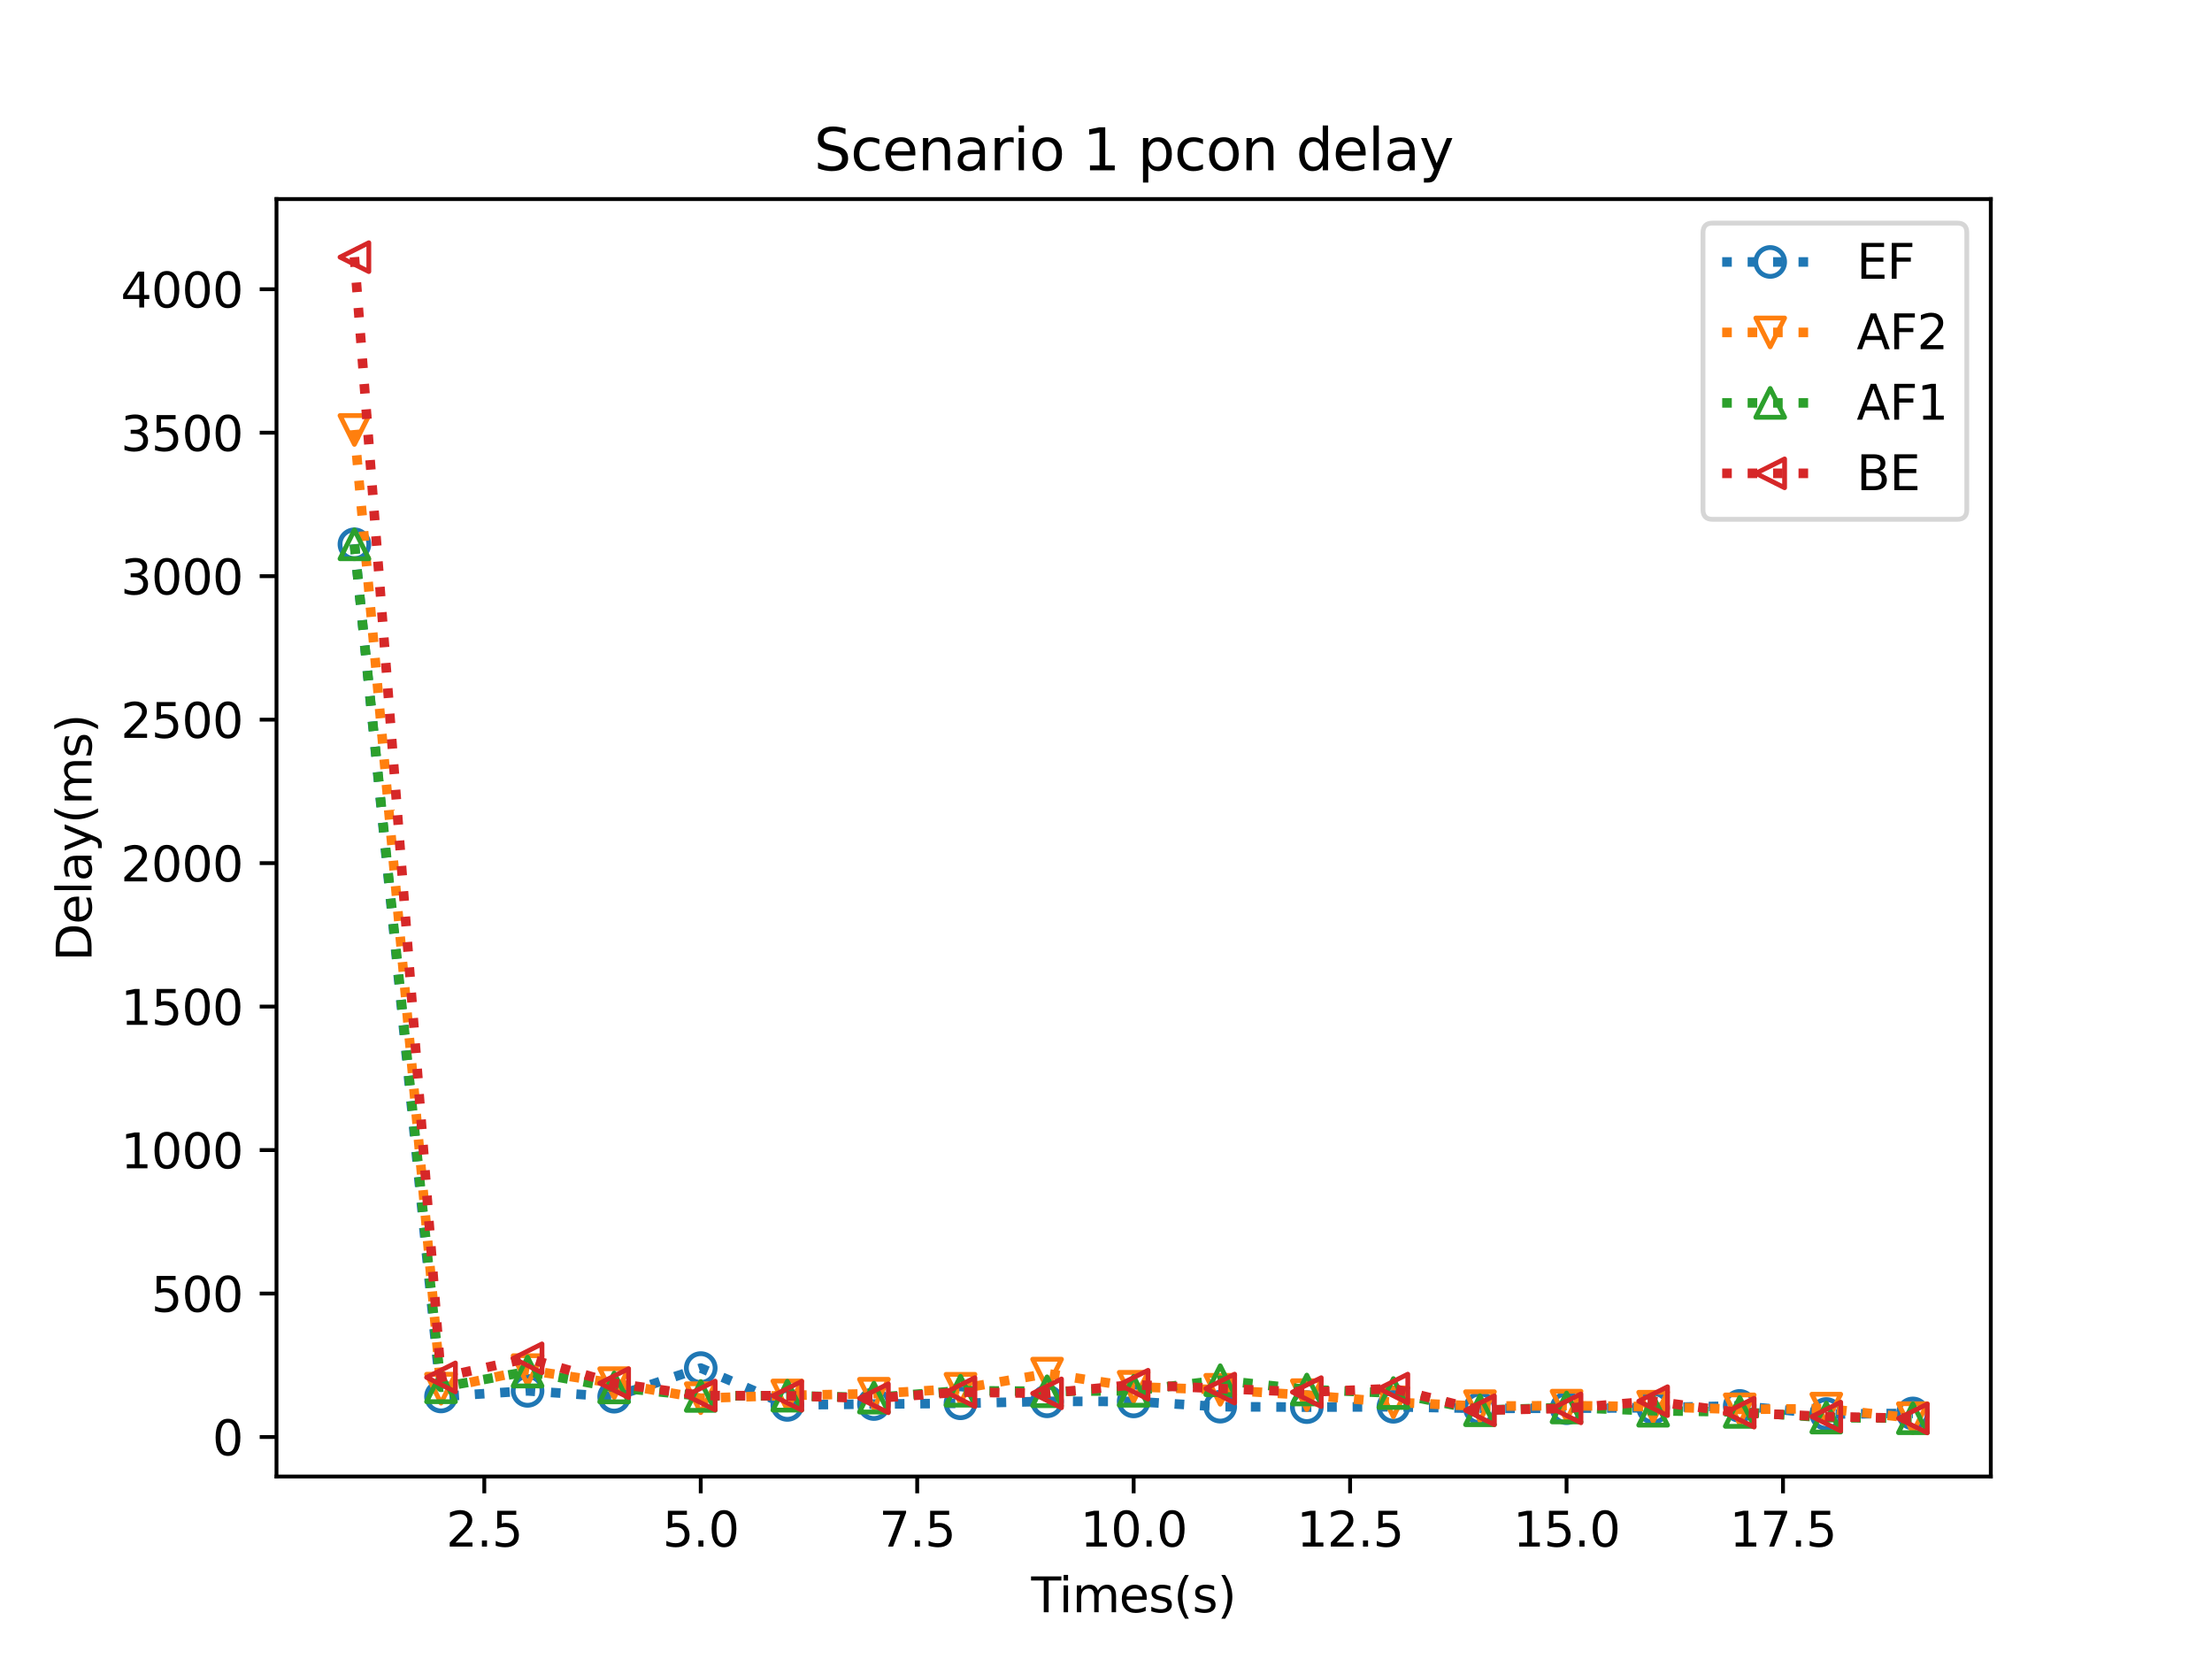 <?xml version="1.0" encoding="utf-8" standalone="no"?>
<!DOCTYPE svg PUBLIC "-//W3C//DTD SVG 1.1//EN"
  "http://www.w3.org/Graphics/SVG/1.1/DTD/svg11.dtd">
<svg height="345.6pt" version="1.1" viewBox="0 0 460.8 345.6" width="460.8pt" xmlns="http://www.w3.org/2000/svg" xmlns:xlink="http://www.w3.org/1999/xlink">
 <defs>
  <style type="text/css">*{stroke-linecap:butt;stroke-linejoin:round;}</style>
 </defs>
 <g id="figure_1">
  <g id="patch_1">
   <path d="M 0 345.6 
L 460.8 345.6 
L 460.8 0 
L 0 0 
z
" style="fill:#ffffff;"/>
  </g>
  <g id="axes_1">
   <g id="patch_2">
    <path d="M 57.6 307.584 
L 414.72 307.584 
L 414.72 41.472 
L 57.6 41.472 
z
" style="fill:#ffffff;"/>
   </g>
   <g id="matplotlib.axis_1">
    <g id="xtick_1">
     <g id="line2d_1">
      <defs>
       <path d="M 0 0 
L 0 3.5 
" id="m3953df7beb" style="stroke:#000000;stroke-width:0.8;"/>
      </defs>
      <g>
       <use style="stroke:#000000;stroke-width:0.8;" x="100.887" xlink:href="#m3953df7beb" y="307.584"/>
      </g>
     </g>
     <g id="text_1">
      <!-- 2.5 -->
      <g transform="translate(92.936 322.182)scale(0.1 -0.1)">
       <defs>
        <path d="M 1228 531 
L 3431 531 
L 3431 0 
L 469 0 
L 469 531 
Q 828 903 1448 1529 
Q 2069 2156 2228 2338 
Q 2531 2678 2651 2914 
Q 2772 3150 2772 3378 
Q 2772 3750 2511 3984 
Q 2250 4219 1831 4219 
Q 1534 4219 1204 4116 
Q 875 4013 500 3803 
L 500 4441 
Q 881 4594 1212 4672 
Q 1544 4750 1819 4750 
Q 2544 4750 2975 4387 
Q 3406 4025 3406 3419 
Q 3406 3131 3298 2873 
Q 3191 2616 2906 2266 
Q 2828 2175 2409 1742 
Q 1991 1309 1228 531 
z
" id="DejaVuSans-32" transform="scale(0.016)"/>
        <path d="M 684 794 
L 1344 794 
L 1344 0 
L 684 0 
L 684 794 
z
" id="DejaVuSans-2e" transform="scale(0.016)"/>
        <path d="M 691 4666 
L 3169 4666 
L 3169 4134 
L 1269 4134 
L 1269 2991 
Q 1406 3038 1543 3061 
Q 1681 3084 1819 3084 
Q 2600 3084 3056 2656 
Q 3513 2228 3513 1497 
Q 3513 744 3044 326 
Q 2575 -91 1722 -91 
Q 1428 -91 1123 -41 
Q 819 9 494 109 
L 494 744 
Q 775 591 1075 516 
Q 1375 441 1709 441 
Q 2250 441 2565 725 
Q 2881 1009 2881 1497 
Q 2881 1984 2565 2268 
Q 2250 2553 1709 2553 
Q 1456 2553 1204 2497 
Q 953 2441 691 2322 
L 691 4666 
z
" id="DejaVuSans-35" transform="scale(0.016)"/>
       </defs>
       <use xlink:href="#DejaVuSans-32"/>
       <use x="63.623" xlink:href="#DejaVuSans-2e"/>
       <use x="95.41" xlink:href="#DejaVuSans-35"/>
      </g>
     </g>
    </g>
    <g id="xtick_2">
     <g id="line2d_2">
      <g>
       <use style="stroke:#000000;stroke-width:0.8;" x="145.978" xlink:href="#m3953df7beb" y="307.584"/>
      </g>
     </g>
     <g id="text_2">
      <!-- 5.0 -->
      <g transform="translate(138.027 322.182)scale(0.1 -0.1)">
       <defs>
        <path d="M 2034 4250 
Q 1547 4250 1301 3770 
Q 1056 3291 1056 2328 
Q 1056 1369 1301 889 
Q 1547 409 2034 409 
Q 2525 409 2770 889 
Q 3016 1369 3016 2328 
Q 3016 3291 2770 3770 
Q 2525 4250 2034 4250 
z
M 2034 4750 
Q 2819 4750 3233 4129 
Q 3647 3509 3647 2328 
Q 3647 1150 3233 529 
Q 2819 -91 2034 -91 
Q 1250 -91 836 529 
Q 422 1150 422 2328 
Q 422 3509 836 4129 
Q 1250 4750 2034 4750 
z
" id="DejaVuSans-30" transform="scale(0.016)"/>
       </defs>
       <use xlink:href="#DejaVuSans-35"/>
       <use x="63.623" xlink:href="#DejaVuSans-2e"/>
       <use x="95.41" xlink:href="#DejaVuSans-30"/>
      </g>
     </g>
    </g>
    <g id="xtick_3">
     <g id="line2d_3">
      <g>
       <use style="stroke:#000000;stroke-width:0.8;" x="191.069" xlink:href="#m3953df7beb" y="307.584"/>
      </g>
     </g>
     <g id="text_3">
      <!-- 7.5 -->
      <g transform="translate(183.118 322.182)scale(0.1 -0.1)">
       <defs>
        <path d="M 525 4666 
L 3525 4666 
L 3525 4397 
L 1831 0 
L 1172 0 
L 2766 4134 
L 525 4134 
L 525 4666 
z
" id="DejaVuSans-37" transform="scale(0.016)"/>
       </defs>
       <use xlink:href="#DejaVuSans-37"/>
       <use x="63.623" xlink:href="#DejaVuSans-2e"/>
       <use x="95.41" xlink:href="#DejaVuSans-35"/>
      </g>
     </g>
    </g>
    <g id="xtick_4">
     <g id="line2d_4">
      <g>
       <use style="stroke:#000000;stroke-width:0.8;" x="236.16" xlink:href="#m3953df7beb" y="307.584"/>
      </g>
     </g>
     <g id="text_4">
      <!-- 10.0 -->
      <g transform="translate(225.027 322.182)scale(0.1 -0.1)">
       <defs>
        <path d="M 794 531 
L 1825 531 
L 1825 4091 
L 703 3866 
L 703 4441 
L 1819 4666 
L 2450 4666 
L 2450 531 
L 3481 531 
L 3481 0 
L 794 0 
L 794 531 
z
" id="DejaVuSans-31" transform="scale(0.016)"/>
       </defs>
       <use xlink:href="#DejaVuSans-31"/>
       <use x="63.623" xlink:href="#DejaVuSans-30"/>
       <use x="127.246" xlink:href="#DejaVuSans-2e"/>
       <use x="159.033" xlink:href="#DejaVuSans-30"/>
      </g>
     </g>
    </g>
    <g id="xtick_5">
     <g id="line2d_5">
      <g>
       <use style="stroke:#000000;stroke-width:0.8;" x="281.251" xlink:href="#m3953df7beb" y="307.584"/>
      </g>
     </g>
     <g id="text_5">
      <!-- 12.5 -->
      <g transform="translate(270.118 322.182)scale(0.1 -0.1)">
       <use xlink:href="#DejaVuSans-31"/>
       <use x="63.623" xlink:href="#DejaVuSans-32"/>
       <use x="127.246" xlink:href="#DejaVuSans-2e"/>
       <use x="159.033" xlink:href="#DejaVuSans-35"/>
      </g>
     </g>
    </g>
    <g id="xtick_6">
     <g id="line2d_6">
      <g>
       <use style="stroke:#000000;stroke-width:0.8;" x="326.342" xlink:href="#m3953df7beb" y="307.584"/>
      </g>
     </g>
     <g id="text_6">
      <!-- 15.0 -->
      <g transform="translate(315.209 322.182)scale(0.1 -0.1)">
       <use xlink:href="#DejaVuSans-31"/>
       <use x="63.623" xlink:href="#DejaVuSans-35"/>
       <use x="127.246" xlink:href="#DejaVuSans-2e"/>
       <use x="159.033" xlink:href="#DejaVuSans-30"/>
      </g>
     </g>
    </g>
    <g id="xtick_7">
     <g id="line2d_7">
      <g>
       <use style="stroke:#000000;stroke-width:0.8;" x="371.433" xlink:href="#m3953df7beb" y="307.584"/>
      </g>
     </g>
     <g id="text_7">
      <!-- 17.5 -->
      <g transform="translate(360.3 322.182)scale(0.1 -0.1)">
       <use xlink:href="#DejaVuSans-31"/>
       <use x="63.623" xlink:href="#DejaVuSans-37"/>
       <use x="127.246" xlink:href="#DejaVuSans-2e"/>
       <use x="159.033" xlink:href="#DejaVuSans-35"/>
      </g>
     </g>
    </g>
    <g id="text_8">
     <!-- Times(s) -->
     <g transform="translate(214.815 335.861)scale(0.1 -0.1)">
      <defs>
       <path d="M -19 4666 
L 3928 4666 
L 3928 4134 
L 2272 4134 
L 2272 0 
L 1638 0 
L 1638 4134 
L -19 4134 
L -19 4666 
z
" id="DejaVuSans-54" transform="scale(0.016)"/>
       <path d="M 603 3500 
L 1178 3500 
L 1178 0 
L 603 0 
L 603 3500 
z
M 603 4863 
L 1178 4863 
L 1178 4134 
L 603 4134 
L 603 4863 
z
" id="DejaVuSans-69" transform="scale(0.016)"/>
       <path d="M 3328 2828 
Q 3544 3216 3844 3400 
Q 4144 3584 4550 3584 
Q 5097 3584 5394 3201 
Q 5691 2819 5691 2113 
L 5691 0 
L 5113 0 
L 5113 2094 
Q 5113 2597 4934 2840 
Q 4756 3084 4391 3084 
Q 3944 3084 3684 2787 
Q 3425 2491 3425 1978 
L 3425 0 
L 2847 0 
L 2847 2094 
Q 2847 2600 2669 2842 
Q 2491 3084 2119 3084 
Q 1678 3084 1418 2786 
Q 1159 2488 1159 1978 
L 1159 0 
L 581 0 
L 581 3500 
L 1159 3500 
L 1159 2956 
Q 1356 3278 1631 3431 
Q 1906 3584 2284 3584 
Q 2666 3584 2933 3390 
Q 3200 3197 3328 2828 
z
" id="DejaVuSans-6d" transform="scale(0.016)"/>
       <path d="M 3597 1894 
L 3597 1613 
L 953 1613 
Q 991 1019 1311 708 
Q 1631 397 2203 397 
Q 2534 397 2845 478 
Q 3156 559 3463 722 
L 3463 178 
Q 3153 47 2828 -22 
Q 2503 -91 2169 -91 
Q 1331 -91 842 396 
Q 353 884 353 1716 
Q 353 2575 817 3079 
Q 1281 3584 2069 3584 
Q 2775 3584 3186 3129 
Q 3597 2675 3597 1894 
z
M 3022 2063 
Q 3016 2534 2758 2815 
Q 2500 3097 2075 3097 
Q 1594 3097 1305 2825 
Q 1016 2553 972 2059 
L 3022 2063 
z
" id="DejaVuSans-65" transform="scale(0.016)"/>
       <path d="M 2834 3397 
L 2834 2853 
Q 2591 2978 2328 3040 
Q 2066 3103 1784 3103 
Q 1356 3103 1142 2972 
Q 928 2841 928 2578 
Q 928 2378 1081 2264 
Q 1234 2150 1697 2047 
L 1894 2003 
Q 2506 1872 2764 1633 
Q 3022 1394 3022 966 
Q 3022 478 2636 193 
Q 2250 -91 1575 -91 
Q 1294 -91 989 -36 
Q 684 19 347 128 
L 347 722 
Q 666 556 975 473 
Q 1284 391 1588 391 
Q 1994 391 2212 530 
Q 2431 669 2431 922 
Q 2431 1156 2273 1281 
Q 2116 1406 1581 1522 
L 1381 1569 
Q 847 1681 609 1914 
Q 372 2147 372 2553 
Q 372 3047 722 3315 
Q 1072 3584 1716 3584 
Q 2034 3584 2315 3537 
Q 2597 3491 2834 3397 
z
" id="DejaVuSans-73" transform="scale(0.016)"/>
       <path d="M 1984 4856 
Q 1566 4138 1362 3434 
Q 1159 2731 1159 2009 
Q 1159 1288 1364 580 
Q 1569 -128 1984 -844 
L 1484 -844 
Q 1016 -109 783 600 
Q 550 1309 550 2009 
Q 550 2706 781 3412 
Q 1013 4119 1484 4856 
L 1984 4856 
z
" id="DejaVuSans-28" transform="scale(0.016)"/>
       <path d="M 513 4856 
L 1013 4856 
Q 1481 4119 1714 3412 
Q 1947 2706 1947 2009 
Q 1947 1309 1714 600 
Q 1481 -109 1013 -844 
L 513 -844 
Q 928 -128 1133 580 
Q 1338 1288 1338 2009 
Q 1338 2731 1133 3434 
Q 928 4138 513 4856 
z
" id="DejaVuSans-29" transform="scale(0.016)"/>
      </defs>
      <use xlink:href="#DejaVuSans-54"/>
      <use x="57.959" xlink:href="#DejaVuSans-69"/>
      <use x="85.742" xlink:href="#DejaVuSans-6d"/>
      <use x="183.154" xlink:href="#DejaVuSans-65"/>
      <use x="244.678" xlink:href="#DejaVuSans-73"/>
      <use x="296.777" xlink:href="#DejaVuSans-28"/>
      <use x="335.791" xlink:href="#DejaVuSans-73"/>
      <use x="387.891" xlink:href="#DejaVuSans-29"/>
     </g>
    </g>
   </g>
   <g id="matplotlib.axis_2">
    <g id="ytick_1">
     <g id="line2d_8">
      <defs>
       <path d="M 0 0 
L -3.5 0 
" id="m150f83e22e" style="stroke:#000000;stroke-width:0.8;"/>
      </defs>
      <g>
       <use style="stroke:#000000;stroke-width:0.8;" x="57.6" xlink:href="#m150f83e22e" y="299.355"/>
      </g>
     </g>
     <g id="text_9">
      <!-- 0 -->
      <g transform="translate(44.237 303.155)scale(0.1 -0.1)">
       <use xlink:href="#DejaVuSans-30"/>
      </g>
     </g>
    </g>
    <g id="ytick_2">
     <g id="line2d_9">
      <g>
       <use style="stroke:#000000;stroke-width:0.8;" x="57.6" xlink:href="#m150f83e22e" y="269.468"/>
      </g>
     </g>
     <g id="text_10">
      <!-- 500 -->
      <g transform="translate(31.512 273.267)scale(0.1 -0.1)">
       <use xlink:href="#DejaVuSans-35"/>
       <use x="63.623" xlink:href="#DejaVuSans-30"/>
       <use x="127.246" xlink:href="#DejaVuSans-30"/>
      </g>
     </g>
    </g>
    <g id="ytick_3">
     <g id="line2d_10">
      <g>
       <use style="stroke:#000000;stroke-width:0.8;" x="57.6" xlink:href="#m150f83e22e" y="239.58"/>
      </g>
     </g>
     <g id="text_11">
      <!-- 1000 -->
      <g transform="translate(25.15 243.379)scale(0.1 -0.1)">
       <use xlink:href="#DejaVuSans-31"/>
       <use x="63.623" xlink:href="#DejaVuSans-30"/>
       <use x="127.246" xlink:href="#DejaVuSans-30"/>
       <use x="190.869" xlink:href="#DejaVuSans-30"/>
      </g>
     </g>
    </g>
    <g id="ytick_4">
     <g id="line2d_11">
      <g>
       <use style="stroke:#000000;stroke-width:0.8;" x="57.6" xlink:href="#m150f83e22e" y="209.692"/>
      </g>
     </g>
     <g id="text_12">
      <!-- 1500 -->
      <g transform="translate(25.15 213.492)scale(0.1 -0.1)">
       <use xlink:href="#DejaVuSans-31"/>
       <use x="63.623" xlink:href="#DejaVuSans-35"/>
       <use x="127.246" xlink:href="#DejaVuSans-30"/>
       <use x="190.869" xlink:href="#DejaVuSans-30"/>
      </g>
     </g>
    </g>
    <g id="ytick_5">
     <g id="line2d_12">
      <g>
       <use style="stroke:#000000;stroke-width:0.8;" x="57.6" xlink:href="#m150f83e22e" y="179.805"/>
      </g>
     </g>
     <g id="text_13">
      <!-- 2000 -->
      <g transform="translate(25.15 183.604)scale(0.1 -0.1)">
       <use xlink:href="#DejaVuSans-32"/>
       <use x="63.623" xlink:href="#DejaVuSans-30"/>
       <use x="127.246" xlink:href="#DejaVuSans-30"/>
       <use x="190.869" xlink:href="#DejaVuSans-30"/>
      </g>
     </g>
    </g>
    <g id="ytick_6">
     <g id="line2d_13">
      <g>
       <use style="stroke:#000000;stroke-width:0.8;" x="57.6" xlink:href="#m150f83e22e" y="149.917"/>
      </g>
     </g>
     <g id="text_14">
      <!-- 2500 -->
      <g transform="translate(25.15 153.716)scale(0.1 -0.1)">
       <use xlink:href="#DejaVuSans-32"/>
       <use x="63.623" xlink:href="#DejaVuSans-35"/>
       <use x="127.246" xlink:href="#DejaVuSans-30"/>
       <use x="190.869" xlink:href="#DejaVuSans-30"/>
      </g>
     </g>
    </g>
    <g id="ytick_7">
     <g id="line2d_14">
      <g>
       <use style="stroke:#000000;stroke-width:0.8;" x="57.6" xlink:href="#m150f83e22e" y="120.029"/>
      </g>
     </g>
     <g id="text_15">
      <!-- 3000 -->
      <g transform="translate(25.15 123.829)scale(0.1 -0.1)">
       <defs>
        <path d="M 2597 2516 
Q 3050 2419 3304 2112 
Q 3559 1806 3559 1356 
Q 3559 666 3084 287 
Q 2609 -91 1734 -91 
Q 1441 -91 1130 -33 
Q 819 25 488 141 
L 488 750 
Q 750 597 1062 519 
Q 1375 441 1716 441 
Q 2309 441 2620 675 
Q 2931 909 2931 1356 
Q 2931 1769 2642 2001 
Q 2353 2234 1838 2234 
L 1294 2234 
L 1294 2753 
L 1863 2753 
Q 2328 2753 2575 2939 
Q 2822 3125 2822 3475 
Q 2822 3834 2567 4026 
Q 2313 4219 1838 4219 
Q 1578 4219 1281 4162 
Q 984 4106 628 3988 
L 628 4550 
Q 988 4650 1302 4700 
Q 1616 4750 1894 4750 
Q 2613 4750 3031 4423 
Q 3450 4097 3450 3541 
Q 3450 3153 3228 2886 
Q 3006 2619 2597 2516 
z
" id="DejaVuSans-33" transform="scale(0.016)"/>
       </defs>
       <use xlink:href="#DejaVuSans-33"/>
       <use x="63.623" xlink:href="#DejaVuSans-30"/>
       <use x="127.246" xlink:href="#DejaVuSans-30"/>
       <use x="190.869" xlink:href="#DejaVuSans-30"/>
      </g>
     </g>
    </g>
    <g id="ytick_8">
     <g id="line2d_15">
      <g>
       <use style="stroke:#000000;stroke-width:0.8;" x="57.6" xlink:href="#m150f83e22e" y="90.142"/>
      </g>
     </g>
     <g id="text_16">
      <!-- 3500 -->
      <g transform="translate(25.15 93.941)scale(0.1 -0.1)">
       <use xlink:href="#DejaVuSans-33"/>
       <use x="63.623" xlink:href="#DejaVuSans-35"/>
       <use x="127.246" xlink:href="#DejaVuSans-30"/>
       <use x="190.869" xlink:href="#DejaVuSans-30"/>
      </g>
     </g>
    </g>
    <g id="ytick_9">
     <g id="line2d_16">
      <g>
       <use style="stroke:#000000;stroke-width:0.8;" x="57.6" xlink:href="#m150f83e22e" y="60.254"/>
      </g>
     </g>
     <g id="text_17">
      <!-- 4000 -->
      <g transform="translate(25.15 64.053)scale(0.1 -0.1)">
       <defs>
        <path d="M 2419 4116 
L 825 1625 
L 2419 1625 
L 2419 4116 
z
M 2253 4666 
L 3047 4666 
L 3047 1625 
L 3713 1625 
L 3713 1100 
L 3047 1100 
L 3047 0 
L 2419 0 
L 2419 1100 
L 313 1100 
L 313 1709 
L 2253 4666 
z
" id="DejaVuSans-34" transform="scale(0.016)"/>
       </defs>
       <use xlink:href="#DejaVuSans-34"/>
       <use x="63.623" xlink:href="#DejaVuSans-30"/>
       <use x="127.246" xlink:href="#DejaVuSans-30"/>
       <use x="190.869" xlink:href="#DejaVuSans-30"/>
      </g>
     </g>
    </g>
    <g id="text_18">
     <!-- Delay(ms) -->
     <g transform="translate(19.07 200.244)rotate(-90)scale(0.1 -0.1)">
      <defs>
       <path d="M 1259 4147 
L 1259 519 
L 2022 519 
Q 2988 519 3436 956 
Q 3884 1394 3884 2338 
Q 3884 3275 3436 3711 
Q 2988 4147 2022 4147 
L 1259 4147 
z
M 628 4666 
L 1925 4666 
Q 3281 4666 3915 4102 
Q 4550 3538 4550 2338 
Q 4550 1131 3912 565 
Q 3275 0 1925 0 
L 628 0 
L 628 4666 
z
" id="DejaVuSans-44" transform="scale(0.016)"/>
       <path d="M 603 4863 
L 1178 4863 
L 1178 0 
L 603 0 
L 603 4863 
z
" id="DejaVuSans-6c" transform="scale(0.016)"/>
       <path d="M 2194 1759 
Q 1497 1759 1228 1600 
Q 959 1441 959 1056 
Q 959 750 1161 570 
Q 1363 391 1709 391 
Q 2188 391 2477 730 
Q 2766 1069 2766 1631 
L 2766 1759 
L 2194 1759 
z
M 3341 1997 
L 3341 0 
L 2766 0 
L 2766 531 
Q 2569 213 2275 61 
Q 1981 -91 1556 -91 
Q 1019 -91 701 211 
Q 384 513 384 1019 
Q 384 1609 779 1909 
Q 1175 2209 1959 2209 
L 2766 2209 
L 2766 2266 
Q 2766 2663 2505 2880 
Q 2244 3097 1772 3097 
Q 1472 3097 1187 3025 
Q 903 2953 641 2809 
L 641 3341 
Q 956 3463 1253 3523 
Q 1550 3584 1831 3584 
Q 2591 3584 2966 3190 
Q 3341 2797 3341 1997 
z
" id="DejaVuSans-61" transform="scale(0.016)"/>
       <path d="M 2059 -325 
Q 1816 -950 1584 -1140 
Q 1353 -1331 966 -1331 
L 506 -1331 
L 506 -850 
L 844 -850 
Q 1081 -850 1212 -737 
Q 1344 -625 1503 -206 
L 1606 56 
L 191 3500 
L 800 3500 
L 1894 763 
L 2988 3500 
L 3597 3500 
L 2059 -325 
z
" id="DejaVuSans-79" transform="scale(0.016)"/>
      </defs>
      <use xlink:href="#DejaVuSans-44"/>
      <use x="77.002" xlink:href="#DejaVuSans-65"/>
      <use x="138.525" xlink:href="#DejaVuSans-6c"/>
      <use x="166.309" xlink:href="#DejaVuSans-61"/>
      <use x="227.588" xlink:href="#DejaVuSans-79"/>
      <use x="286.768" xlink:href="#DejaVuSans-28"/>
      <use x="325.781" xlink:href="#DejaVuSans-6d"/>
      <use x="423.193" xlink:href="#DejaVuSans-73"/>
      <use x="475.293" xlink:href="#DejaVuSans-29"/>
     </g>
    </g>
   </g>
   <g id="line2d_17">
    <path clip-path="url(#p954f9059cf)" d="M 73.833 113.379 
L 91.869 290.913 
L 109.905 289.743 
L 127.942 290.959 
L 145.978 284.995 
L 164.015 292.674 
L 182.051 292.491 
L 200.087 292.338 
L 218.124 291.926 
L 236.16 291.946 
L 254.196 293.038 
L 272.233 293.133 
L 290.269 293.06 
L 308.305 293.389 
L 326.342 293.359 
L 344.378 293.25 
L 362.415 292.873 
L 380.451 294.562 
L 398.487 294.441 
" style="fill:none;stroke:#1f77b4;stroke-dasharray:2,3.3;stroke-dashoffset:0;stroke-width:2;"/>
    <defs>
     <path d="M 0 3 
C 0.796 3 1.559 2.684 2.121 2.121 
C 2.684 1.559 3 0.796 3 0 
C 3 -0.796 2.684 -1.559 2.121 -2.121 
C 1.559 -2.684 0.796 -3 0 -3 
C -0.796 -3 -1.559 -2.684 -2.121 -2.121 
C -2.684 -1.559 -3 -0.796 -3 0 
C -3 0.796 -2.684 1.559 -2.121 2.121 
C -1.559 2.684 -0.796 3 0 3 
z
" id="mf22674d168" style="stroke:#1f77b4;"/>
    </defs>
    <g clip-path="url(#p954f9059cf)">
     <use style="fill-opacity:0;stroke:#1f77b4;" x="73.833" xlink:href="#mf22674d168" y="113.379"/>
     <use style="fill-opacity:0;stroke:#1f77b4;" x="91.869" xlink:href="#mf22674d168" y="290.913"/>
     <use style="fill-opacity:0;stroke:#1f77b4;" x="109.905" xlink:href="#mf22674d168" y="289.743"/>
     <use style="fill-opacity:0;stroke:#1f77b4;" x="127.942" xlink:href="#mf22674d168" y="290.959"/>
     <use style="fill-opacity:0;stroke:#1f77b4;" x="145.978" xlink:href="#mf22674d168" y="284.995"/>
     <use style="fill-opacity:0;stroke:#1f77b4;" x="164.015" xlink:href="#mf22674d168" y="292.674"/>
     <use style="fill-opacity:0;stroke:#1f77b4;" x="182.051" xlink:href="#mf22674d168" y="292.491"/>
     <use style="fill-opacity:0;stroke:#1f77b4;" x="200.087" xlink:href="#mf22674d168" y="292.338"/>
     <use style="fill-opacity:0;stroke:#1f77b4;" x="218.124" xlink:href="#mf22674d168" y="291.926"/>
     <use style="fill-opacity:0;stroke:#1f77b4;" x="236.16" xlink:href="#mf22674d168" y="291.946"/>
     <use style="fill-opacity:0;stroke:#1f77b4;" x="254.196" xlink:href="#mf22674d168" y="293.038"/>
     <use style="fill-opacity:0;stroke:#1f77b4;" x="272.233" xlink:href="#mf22674d168" y="293.133"/>
     <use style="fill-opacity:0;stroke:#1f77b4;" x="290.269" xlink:href="#mf22674d168" y="293.06"/>
     <use style="fill-opacity:0;stroke:#1f77b4;" x="308.305" xlink:href="#mf22674d168" y="293.389"/>
     <use style="fill-opacity:0;stroke:#1f77b4;" x="326.342" xlink:href="#mf22674d168" y="293.359"/>
     <use style="fill-opacity:0;stroke:#1f77b4;" x="344.378" xlink:href="#mf22674d168" y="293.25"/>
     <use style="fill-opacity:0;stroke:#1f77b4;" x="362.415" xlink:href="#mf22674d168" y="292.873"/>
     <use style="fill-opacity:0;stroke:#1f77b4;" x="380.451" xlink:href="#mf22674d168" y="294.562"/>
     <use style="fill-opacity:0;stroke:#1f77b4;" x="398.487" xlink:href="#mf22674d168" y="294.441"/>
    </g>
   </g>
   <g id="line2d_18">
    <path clip-path="url(#p954f9059cf)" d="M 73.833 89.57 
L 91.869 289.287 
L 109.905 285.419 
L 127.942 288.136 
L 145.978 291.272 
L 164.015 290.693 
L 182.051 290.335 
L 200.087 289.302 
L 218.124 286.151 
L 236.16 288.891 
L 254.196 289.518 
L 272.233 290.63 
L 290.269 292.127 
L 308.305 292.929 
L 326.342 292.822 
L 344.378 293.038 
L 362.415 293.596 
L 380.451 293.444 
L 398.487 295.427 
" style="fill:none;stroke:#ff7f0e;stroke-dasharray:2,3.3;stroke-dashoffset:0;stroke-width:2;"/>
    <defs>
     <path d="M -0 3 
L 3 -3 
L -3 -3 
z
" id="m5637e4ce01" style="stroke:#ff7f0e;stroke-linejoin:miter;"/>
    </defs>
    <g clip-path="url(#p954f9059cf)">
     <use style="fill-opacity:0;stroke:#ff7f0e;stroke-linejoin:miter;" x="73.833" xlink:href="#m5637e4ce01" y="89.57"/>
     <use style="fill-opacity:0;stroke:#ff7f0e;stroke-linejoin:miter;" x="91.869" xlink:href="#m5637e4ce01" y="289.287"/>
     <use style="fill-opacity:0;stroke:#ff7f0e;stroke-linejoin:miter;" x="109.905" xlink:href="#m5637e4ce01" y="285.419"/>
     <use style="fill-opacity:0;stroke:#ff7f0e;stroke-linejoin:miter;" x="127.942" xlink:href="#m5637e4ce01" y="288.136"/>
     <use style="fill-opacity:0;stroke:#ff7f0e;stroke-linejoin:miter;" x="145.978" xlink:href="#m5637e4ce01" y="291.272"/>
     <use style="fill-opacity:0;stroke:#ff7f0e;stroke-linejoin:miter;" x="164.015" xlink:href="#m5637e4ce01" y="290.693"/>
     <use style="fill-opacity:0;stroke:#ff7f0e;stroke-linejoin:miter;" x="182.051" xlink:href="#m5637e4ce01" y="290.335"/>
     <use style="fill-opacity:0;stroke:#ff7f0e;stroke-linejoin:miter;" x="200.087" xlink:href="#m5637e4ce01" y="289.302"/>
     <use style="fill-opacity:0;stroke:#ff7f0e;stroke-linejoin:miter;" x="218.124" xlink:href="#m5637e4ce01" y="286.151"/>
     <use style="fill-opacity:0;stroke:#ff7f0e;stroke-linejoin:miter;" x="236.16" xlink:href="#m5637e4ce01" y="288.891"/>
     <use style="fill-opacity:0;stroke:#ff7f0e;stroke-linejoin:miter;" x="254.196" xlink:href="#m5637e4ce01" y="289.518"/>
     <use style="fill-opacity:0;stroke:#ff7f0e;stroke-linejoin:miter;" x="272.233" xlink:href="#m5637e4ce01" y="290.63"/>
     <use style="fill-opacity:0;stroke:#ff7f0e;stroke-linejoin:miter;" x="290.269" xlink:href="#m5637e4ce01" y="292.127"/>
     <use style="fill-opacity:0;stroke:#ff7f0e;stroke-linejoin:miter;" x="308.305" xlink:href="#m5637e4ce01" y="292.929"/>
     <use style="fill-opacity:0;stroke:#ff7f0e;stroke-linejoin:miter;" x="326.342" xlink:href="#m5637e4ce01" y="292.822"/>
     <use style="fill-opacity:0;stroke:#ff7f0e;stroke-linejoin:miter;" x="344.378" xlink:href="#m5637e4ce01" y="293.038"/>
     <use style="fill-opacity:0;stroke:#ff7f0e;stroke-linejoin:miter;" x="362.415" xlink:href="#m5637e4ce01" y="293.596"/>
     <use style="fill-opacity:0;stroke:#ff7f0e;stroke-linejoin:miter;" x="380.451" xlink:href="#m5637e4ce01" y="293.444"/>
     <use style="fill-opacity:0;stroke:#ff7f0e;stroke-linejoin:miter;" x="398.487" xlink:href="#m5637e4ce01" y="295.427"/>
    </g>
   </g>
   <g id="line2d_19">
    <path clip-path="url(#p954f9059cf)" d="M 73.833 113.399 
L 91.869 288.994 
L 109.905 285.719 
L 127.942 289.026 
L 145.978 290.801 
L 164.015 290.751 
L 182.051 291.149 
L 200.087 289.718 
L 218.124 289.83 
L 236.16 289.728 
L 254.196 287.526 
L 272.233 289.464 
L 290.269 290.194 
L 308.305 293.779 
L 326.342 293.204 
L 344.378 293.886 
L 362.415 294.126 
L 380.451 295.306 
L 398.487 295.444 
" style="fill:none;stroke:#2ca02c;stroke-dasharray:2,3.3;stroke-dashoffset:0;stroke-width:2;"/>
    <defs>
     <path d="M 0 -3 
L -3 3 
L 3 3 
z
" id="m482725c0d7" style="stroke:#2ca02c;stroke-linejoin:miter;"/>
    </defs>
    <g clip-path="url(#p954f9059cf)">
     <use style="fill-opacity:0;stroke:#2ca02c;stroke-linejoin:miter;" x="73.833" xlink:href="#m482725c0d7" y="113.399"/>
     <use style="fill-opacity:0;stroke:#2ca02c;stroke-linejoin:miter;" x="91.869" xlink:href="#m482725c0d7" y="288.994"/>
     <use style="fill-opacity:0;stroke:#2ca02c;stroke-linejoin:miter;" x="109.905" xlink:href="#m482725c0d7" y="285.719"/>
     <use style="fill-opacity:0;stroke:#2ca02c;stroke-linejoin:miter;" x="127.942" xlink:href="#m482725c0d7" y="289.026"/>
     <use style="fill-opacity:0;stroke:#2ca02c;stroke-linejoin:miter;" x="145.978" xlink:href="#m482725c0d7" y="290.801"/>
     <use style="fill-opacity:0;stroke:#2ca02c;stroke-linejoin:miter;" x="164.015" xlink:href="#m482725c0d7" y="290.751"/>
     <use style="fill-opacity:0;stroke:#2ca02c;stroke-linejoin:miter;" x="182.051" xlink:href="#m482725c0d7" y="291.149"/>
     <use style="fill-opacity:0;stroke:#2ca02c;stroke-linejoin:miter;" x="200.087" xlink:href="#m482725c0d7" y="289.718"/>
     <use style="fill-opacity:0;stroke:#2ca02c;stroke-linejoin:miter;" x="218.124" xlink:href="#m482725c0d7" y="289.83"/>
     <use style="fill-opacity:0;stroke:#2ca02c;stroke-linejoin:miter;" x="236.16" xlink:href="#m482725c0d7" y="289.728"/>
     <use style="fill-opacity:0;stroke:#2ca02c;stroke-linejoin:miter;" x="254.196" xlink:href="#m482725c0d7" y="287.526"/>
     <use style="fill-opacity:0;stroke:#2ca02c;stroke-linejoin:miter;" x="272.233" xlink:href="#m482725c0d7" y="289.464"/>
     <use style="fill-opacity:0;stroke:#2ca02c;stroke-linejoin:miter;" x="290.269" xlink:href="#m482725c0d7" y="290.194"/>
     <use style="fill-opacity:0;stroke:#2ca02c;stroke-linejoin:miter;" x="308.305" xlink:href="#m482725c0d7" y="293.779"/>
     <use style="fill-opacity:0;stroke:#2ca02c;stroke-linejoin:miter;" x="326.342" xlink:href="#m482725c0d7" y="293.204"/>
     <use style="fill-opacity:0;stroke:#2ca02c;stroke-linejoin:miter;" x="344.378" xlink:href="#m482725c0d7" y="293.886"/>
     <use style="fill-opacity:0;stroke:#2ca02c;stroke-linejoin:miter;" x="362.415" xlink:href="#m482725c0d7" y="294.126"/>
     <use style="fill-opacity:0;stroke:#2ca02c;stroke-linejoin:miter;" x="380.451" xlink:href="#m482725c0d7" y="295.306"/>
     <use style="fill-opacity:0;stroke:#2ca02c;stroke-linejoin:miter;" x="398.487" xlink:href="#m482725c0d7" y="295.444"/>
    </g>
   </g>
   <g id="line2d_20">
    <path clip-path="url(#p954f9059cf)" d="M 73.833 53.568 
L 91.869 286.935 
L 109.905 282.961 
L 127.942 288.136 
L 145.978 290.712 
L 164.015 290.764 
L 182.051 291.285 
L 200.087 289.997 
L 218.124 290.266 
L 236.16 288.463 
L 254.196 289.265 
L 272.233 290.004 
L 290.269 289.264 
L 308.305 293.781 
L 326.342 293.386 
L 344.378 291.89 
L 362.415 294.286 
L 380.451 295.096 
L 398.487 295.488 
" style="fill:none;stroke:#d62728;stroke-dasharray:2,3.3;stroke-dashoffset:0;stroke-width:2;"/>
    <defs>
     <path d="M -3 -0 
L 3 3 
L 3 -3 
z
" id="m1246e0ecaf" style="stroke:#d62728;stroke-linejoin:miter;"/>
    </defs>
    <g clip-path="url(#p954f9059cf)">
     <use style="fill-opacity:0;stroke:#d62728;stroke-linejoin:miter;" x="73.833" xlink:href="#m1246e0ecaf" y="53.568"/>
     <use style="fill-opacity:0;stroke:#d62728;stroke-linejoin:miter;" x="91.869" xlink:href="#m1246e0ecaf" y="286.935"/>
     <use style="fill-opacity:0;stroke:#d62728;stroke-linejoin:miter;" x="109.905" xlink:href="#m1246e0ecaf" y="282.961"/>
     <use style="fill-opacity:0;stroke:#d62728;stroke-linejoin:miter;" x="127.942" xlink:href="#m1246e0ecaf" y="288.136"/>
     <use style="fill-opacity:0;stroke:#d62728;stroke-linejoin:miter;" x="145.978" xlink:href="#m1246e0ecaf" y="290.712"/>
     <use style="fill-opacity:0;stroke:#d62728;stroke-linejoin:miter;" x="164.015" xlink:href="#m1246e0ecaf" y="290.764"/>
     <use style="fill-opacity:0;stroke:#d62728;stroke-linejoin:miter;" x="182.051" xlink:href="#m1246e0ecaf" y="291.285"/>
     <use style="fill-opacity:0;stroke:#d62728;stroke-linejoin:miter;" x="200.087" xlink:href="#m1246e0ecaf" y="289.997"/>
     <use style="fill-opacity:0;stroke:#d62728;stroke-linejoin:miter;" x="218.124" xlink:href="#m1246e0ecaf" y="290.266"/>
     <use style="fill-opacity:0;stroke:#d62728;stroke-linejoin:miter;" x="236.16" xlink:href="#m1246e0ecaf" y="288.463"/>
     <use style="fill-opacity:0;stroke:#d62728;stroke-linejoin:miter;" x="254.196" xlink:href="#m1246e0ecaf" y="289.265"/>
     <use style="fill-opacity:0;stroke:#d62728;stroke-linejoin:miter;" x="272.233" xlink:href="#m1246e0ecaf" y="290.004"/>
     <use style="fill-opacity:0;stroke:#d62728;stroke-linejoin:miter;" x="290.269" xlink:href="#m1246e0ecaf" y="289.264"/>
     <use style="fill-opacity:0;stroke:#d62728;stroke-linejoin:miter;" x="308.305" xlink:href="#m1246e0ecaf" y="293.781"/>
     <use style="fill-opacity:0;stroke:#d62728;stroke-linejoin:miter;" x="326.342" xlink:href="#m1246e0ecaf" y="293.386"/>
     <use style="fill-opacity:0;stroke:#d62728;stroke-linejoin:miter;" x="344.378" xlink:href="#m1246e0ecaf" y="291.89"/>
     <use style="fill-opacity:0;stroke:#d62728;stroke-linejoin:miter;" x="362.415" xlink:href="#m1246e0ecaf" y="294.286"/>
     <use style="fill-opacity:0;stroke:#d62728;stroke-linejoin:miter;" x="380.451" xlink:href="#m1246e0ecaf" y="295.096"/>
     <use style="fill-opacity:0;stroke:#d62728;stroke-linejoin:miter;" x="398.487" xlink:href="#m1246e0ecaf" y="295.488"/>
    </g>
   </g>
   <g id="patch_3">
    <path d="M 57.6 307.584 
L 57.6 41.472 
" style="fill:none;stroke:#000000;stroke-linecap:square;stroke-linejoin:miter;stroke-width:0.8;"/>
   </g>
   <g id="patch_4">
    <path d="M 414.72 307.584 
L 414.72 41.472 
" style="fill:none;stroke:#000000;stroke-linecap:square;stroke-linejoin:miter;stroke-width:0.8;"/>
   </g>
   <g id="patch_5">
    <path d="M 57.6 307.584 
L 414.72 307.584 
" style="fill:none;stroke:#000000;stroke-linecap:square;stroke-linejoin:miter;stroke-width:0.8;"/>
   </g>
   <g id="patch_6">
    <path d="M 57.6 41.472 
L 414.72 41.472 
" style="fill:none;stroke:#000000;stroke-linecap:square;stroke-linejoin:miter;stroke-width:0.8;"/>
   </g>
   <g id="text_19">
    <!-- Scenario 1 pcon delay -->
    <g transform="translate(169.56 35.472)scale(0.12 -0.12)">
     <defs>
      <path d="M 3425 4513 
L 3425 3897 
Q 3066 4069 2747 4153 
Q 2428 4238 2131 4238 
Q 1616 4238 1336 4038 
Q 1056 3838 1056 3469 
Q 1056 3159 1242 3001 
Q 1428 2844 1947 2747 
L 2328 2669 
Q 3034 2534 3370 2195 
Q 3706 1856 3706 1288 
Q 3706 609 3251 259 
Q 2797 -91 1919 -91 
Q 1588 -91 1214 -16 
Q 841 59 441 206 
L 441 856 
Q 825 641 1194 531 
Q 1563 422 1919 422 
Q 2459 422 2753 634 
Q 3047 847 3047 1241 
Q 3047 1584 2836 1778 
Q 2625 1972 2144 2069 
L 1759 2144 
Q 1053 2284 737 2584 
Q 422 2884 422 3419 
Q 422 4038 858 4394 
Q 1294 4750 2059 4750 
Q 2388 4750 2728 4690 
Q 3069 4631 3425 4513 
z
" id="DejaVuSans-53" transform="scale(0.016)"/>
      <path d="M 3122 3366 
L 3122 2828 
Q 2878 2963 2633 3030 
Q 2388 3097 2138 3097 
Q 1578 3097 1268 2742 
Q 959 2388 959 1747 
Q 959 1106 1268 751 
Q 1578 397 2138 397 
Q 2388 397 2633 464 
Q 2878 531 3122 666 
L 3122 134 
Q 2881 22 2623 -34 
Q 2366 -91 2075 -91 
Q 1284 -91 818 406 
Q 353 903 353 1747 
Q 353 2603 823 3093 
Q 1294 3584 2113 3584 
Q 2378 3584 2631 3529 
Q 2884 3475 3122 3366 
z
" id="DejaVuSans-63" transform="scale(0.016)"/>
      <path d="M 3513 2113 
L 3513 0 
L 2938 0 
L 2938 2094 
Q 2938 2591 2744 2837 
Q 2550 3084 2163 3084 
Q 1697 3084 1428 2787 
Q 1159 2491 1159 1978 
L 1159 0 
L 581 0 
L 581 3500 
L 1159 3500 
L 1159 2956 
Q 1366 3272 1645 3428 
Q 1925 3584 2291 3584 
Q 2894 3584 3203 3211 
Q 3513 2838 3513 2113 
z
" id="DejaVuSans-6e" transform="scale(0.016)"/>
      <path d="M 2631 2963 
Q 2534 3019 2420 3045 
Q 2306 3072 2169 3072 
Q 1681 3072 1420 2755 
Q 1159 2438 1159 1844 
L 1159 0 
L 581 0 
L 581 3500 
L 1159 3500 
L 1159 2956 
Q 1341 3275 1631 3429 
Q 1922 3584 2338 3584 
Q 2397 3584 2469 3576 
Q 2541 3569 2628 3553 
L 2631 2963 
z
" id="DejaVuSans-72" transform="scale(0.016)"/>
      <path d="M 1959 3097 
Q 1497 3097 1228 2736 
Q 959 2375 959 1747 
Q 959 1119 1226 758 
Q 1494 397 1959 397 
Q 2419 397 2687 759 
Q 2956 1122 2956 1747 
Q 2956 2369 2687 2733 
Q 2419 3097 1959 3097 
z
M 1959 3584 
Q 2709 3584 3137 3096 
Q 3566 2609 3566 1747 
Q 3566 888 3137 398 
Q 2709 -91 1959 -91 
Q 1206 -91 779 398 
Q 353 888 353 1747 
Q 353 2609 779 3096 
Q 1206 3584 1959 3584 
z
" id="DejaVuSans-6f" transform="scale(0.016)"/>
      <path id="DejaVuSans-20" transform="scale(0.016)"/>
      <path d="M 1159 525 
L 1159 -1331 
L 581 -1331 
L 581 3500 
L 1159 3500 
L 1159 2969 
Q 1341 3281 1617 3432 
Q 1894 3584 2278 3584 
Q 2916 3584 3314 3078 
Q 3713 2572 3713 1747 
Q 3713 922 3314 415 
Q 2916 -91 2278 -91 
Q 1894 -91 1617 61 
Q 1341 213 1159 525 
z
M 3116 1747 
Q 3116 2381 2855 2742 
Q 2594 3103 2138 3103 
Q 1681 3103 1420 2742 
Q 1159 2381 1159 1747 
Q 1159 1113 1420 752 
Q 1681 391 2138 391 
Q 2594 391 2855 752 
Q 3116 1113 3116 1747 
z
" id="DejaVuSans-70" transform="scale(0.016)"/>
      <path d="M 2906 2969 
L 2906 4863 
L 3481 4863 
L 3481 0 
L 2906 0 
L 2906 525 
Q 2725 213 2448 61 
Q 2172 -91 1784 -91 
Q 1150 -91 751 415 
Q 353 922 353 1747 
Q 353 2572 751 3078 
Q 1150 3584 1784 3584 
Q 2172 3584 2448 3432 
Q 2725 3281 2906 2969 
z
M 947 1747 
Q 947 1113 1208 752 
Q 1469 391 1925 391 
Q 2381 391 2643 752 
Q 2906 1113 2906 1747 
Q 2906 2381 2643 2742 
Q 2381 3103 1925 3103 
Q 1469 3103 1208 2742 
Q 947 2381 947 1747 
z
" id="DejaVuSans-64" transform="scale(0.016)"/>
     </defs>
     <use xlink:href="#DejaVuSans-53"/>
     <use x="63.477" xlink:href="#DejaVuSans-63"/>
     <use x="118.457" xlink:href="#DejaVuSans-65"/>
     <use x="179.98" xlink:href="#DejaVuSans-6e"/>
     <use x="243.359" xlink:href="#DejaVuSans-61"/>
     <use x="304.639" xlink:href="#DejaVuSans-72"/>
     <use x="345.752" xlink:href="#DejaVuSans-69"/>
     <use x="373.535" xlink:href="#DejaVuSans-6f"/>
     <use x="434.717" xlink:href="#DejaVuSans-20"/>
     <use x="466.504" xlink:href="#DejaVuSans-31"/>
     <use x="530.127" xlink:href="#DejaVuSans-20"/>
     <use x="561.914" xlink:href="#DejaVuSans-70"/>
     <use x="625.391" xlink:href="#DejaVuSans-63"/>
     <use x="680.371" xlink:href="#DejaVuSans-6f"/>
     <use x="741.553" xlink:href="#DejaVuSans-6e"/>
     <use x="804.932" xlink:href="#DejaVuSans-20"/>
     <use x="836.719" xlink:href="#DejaVuSans-64"/>
     <use x="900.195" xlink:href="#DejaVuSans-65"/>
     <use x="961.719" xlink:href="#DejaVuSans-6c"/>
     <use x="989.502" xlink:href="#DejaVuSans-61"/>
     <use x="1050.781" xlink:href="#DejaVuSans-79"/>
    </g>
   </g>
   <g id="legend_1">
    <g id="patch_7">
     <path d="M 356.765 108.184 
L 407.72 108.184 
Q 409.72 108.184 409.72 106.184 
L 409.72 48.472 
Q 409.72 46.472 407.72 46.472 
L 356.765 46.472 
Q 354.765 46.472 354.765 48.472 
L 354.765 106.184 
Q 354.765 108.184 356.765 108.184 
z
" style="fill:#ffffff;opacity:0.8;stroke:#cccccc;stroke-linejoin:miter;"/>
    </g>
    <g id="line2d_21">
     <path d="M 358.765 54.57 
L 378.765 54.57 
" style="fill:none;stroke:#1f77b4;stroke-dasharray:2,3.3;stroke-dashoffset:0;stroke-width:2;"/>
    </g>
    <g id="line2d_22">
     <g>
      <use style="fill-opacity:0;stroke:#1f77b4;" x="368.765" xlink:href="#mf22674d168" y="54.57"/>
     </g>
    </g>
    <g id="text_20">
     <!-- EF -->
     <g transform="translate(386.765 58.07)scale(0.1 -0.1)">
      <defs>
       <path d="M 628 4666 
L 3578 4666 
L 3578 4134 
L 1259 4134 
L 1259 2753 
L 3481 2753 
L 3481 2222 
L 1259 2222 
L 1259 531 
L 3634 531 
L 3634 0 
L 628 0 
L 628 4666 
z
" id="DejaVuSans-45" transform="scale(0.016)"/>
       <path d="M 628 4666 
L 3309 4666 
L 3309 4134 
L 1259 4134 
L 1259 2759 
L 3109 2759 
L 3109 2228 
L 1259 2228 
L 1259 0 
L 628 0 
L 628 4666 
z
" id="DejaVuSans-46" transform="scale(0.016)"/>
      </defs>
      <use xlink:href="#DejaVuSans-45"/>
      <use x="63.184" xlink:href="#DejaVuSans-46"/>
     </g>
    </g>
    <g id="line2d_23">
     <path d="M 358.765 69.249 
L 378.765 69.249 
" style="fill:none;stroke:#ff7f0e;stroke-dasharray:2,3.3;stroke-dashoffset:0;stroke-width:2;"/>
    </g>
    <g id="line2d_24">
     <g>
      <use style="fill-opacity:0;stroke:#ff7f0e;stroke-linejoin:miter;" x="368.765" xlink:href="#m5637e4ce01" y="69.249"/>
     </g>
    </g>
    <g id="text_21">
     <!-- AF2 -->
     <g transform="translate(386.765 72.749)scale(0.1 -0.1)">
      <defs>
       <path d="M 2188 4044 
L 1331 1722 
L 3047 1722 
L 2188 4044 
z
M 1831 4666 
L 2547 4666 
L 4325 0 
L 3669 0 
L 3244 1197 
L 1141 1197 
L 716 0 
L 50 0 
L 1831 4666 
z
" id="DejaVuSans-41" transform="scale(0.016)"/>
      </defs>
      <use xlink:href="#DejaVuSans-41"/>
      <use x="68.408" xlink:href="#DejaVuSans-46"/>
      <use x="125.928" xlink:href="#DejaVuSans-32"/>
     </g>
    </g>
    <g id="line2d_25">
     <path d="M 358.765 83.927 
L 378.765 83.927 
" style="fill:none;stroke:#2ca02c;stroke-dasharray:2,3.3;stroke-dashoffset:0;stroke-width:2;"/>
    </g>
    <g id="line2d_26">
     <g>
      <use style="fill-opacity:0;stroke:#2ca02c;stroke-linejoin:miter;" x="368.765" xlink:href="#m482725c0d7" y="83.927"/>
     </g>
    </g>
    <g id="text_22">
     <!-- AF1 -->
     <g transform="translate(386.765 87.427)scale(0.1 -0.1)">
      <use xlink:href="#DejaVuSans-41"/>
      <use x="68.408" xlink:href="#DejaVuSans-46"/>
      <use x="125.928" xlink:href="#DejaVuSans-31"/>
     </g>
    </g>
    <g id="line2d_27">
     <path d="M 358.765 98.605 
L 378.765 98.605 
" style="fill:none;stroke:#d62728;stroke-dasharray:2,3.3;stroke-dashoffset:0;stroke-width:2;"/>
    </g>
    <g id="line2d_28">
     <g>
      <use style="fill-opacity:0;stroke:#d62728;stroke-linejoin:miter;" x="368.765" xlink:href="#m1246e0ecaf" y="98.605"/>
     </g>
    </g>
    <g id="text_23">
     <!-- BE -->
     <g transform="translate(386.765 102.105)scale(0.1 -0.1)">
      <defs>
       <path d="M 1259 2228 
L 1259 519 
L 2272 519 
Q 2781 519 3026 730 
Q 3272 941 3272 1375 
Q 3272 1813 3026 2020 
Q 2781 2228 2272 2228 
L 1259 2228 
z
M 1259 4147 
L 1259 2741 
L 2194 2741 
Q 2656 2741 2882 2914 
Q 3109 3088 3109 3444 
Q 3109 3797 2882 3972 
Q 2656 4147 2194 4147 
L 1259 4147 
z
M 628 4666 
L 2241 4666 
Q 2963 4666 3353 4366 
Q 3744 4066 3744 3513 
Q 3744 3084 3544 2831 
Q 3344 2578 2956 2516 
Q 3422 2416 3680 2098 
Q 3938 1781 3938 1306 
Q 3938 681 3513 340 
Q 3088 0 2303 0 
L 628 0 
L 628 4666 
z
" id="DejaVuSans-42" transform="scale(0.016)"/>
      </defs>
      <use xlink:href="#DejaVuSans-42"/>
      <use x="68.604" xlink:href="#DejaVuSans-45"/>
     </g>
    </g>
   </g>
  </g>
 </g>
 <defs>
  <clipPath id="p954f9059cf">
   <rect height="266.112" width="357.12" x="57.6" y="41.472"/>
  </clipPath>
 </defs>
</svg>
